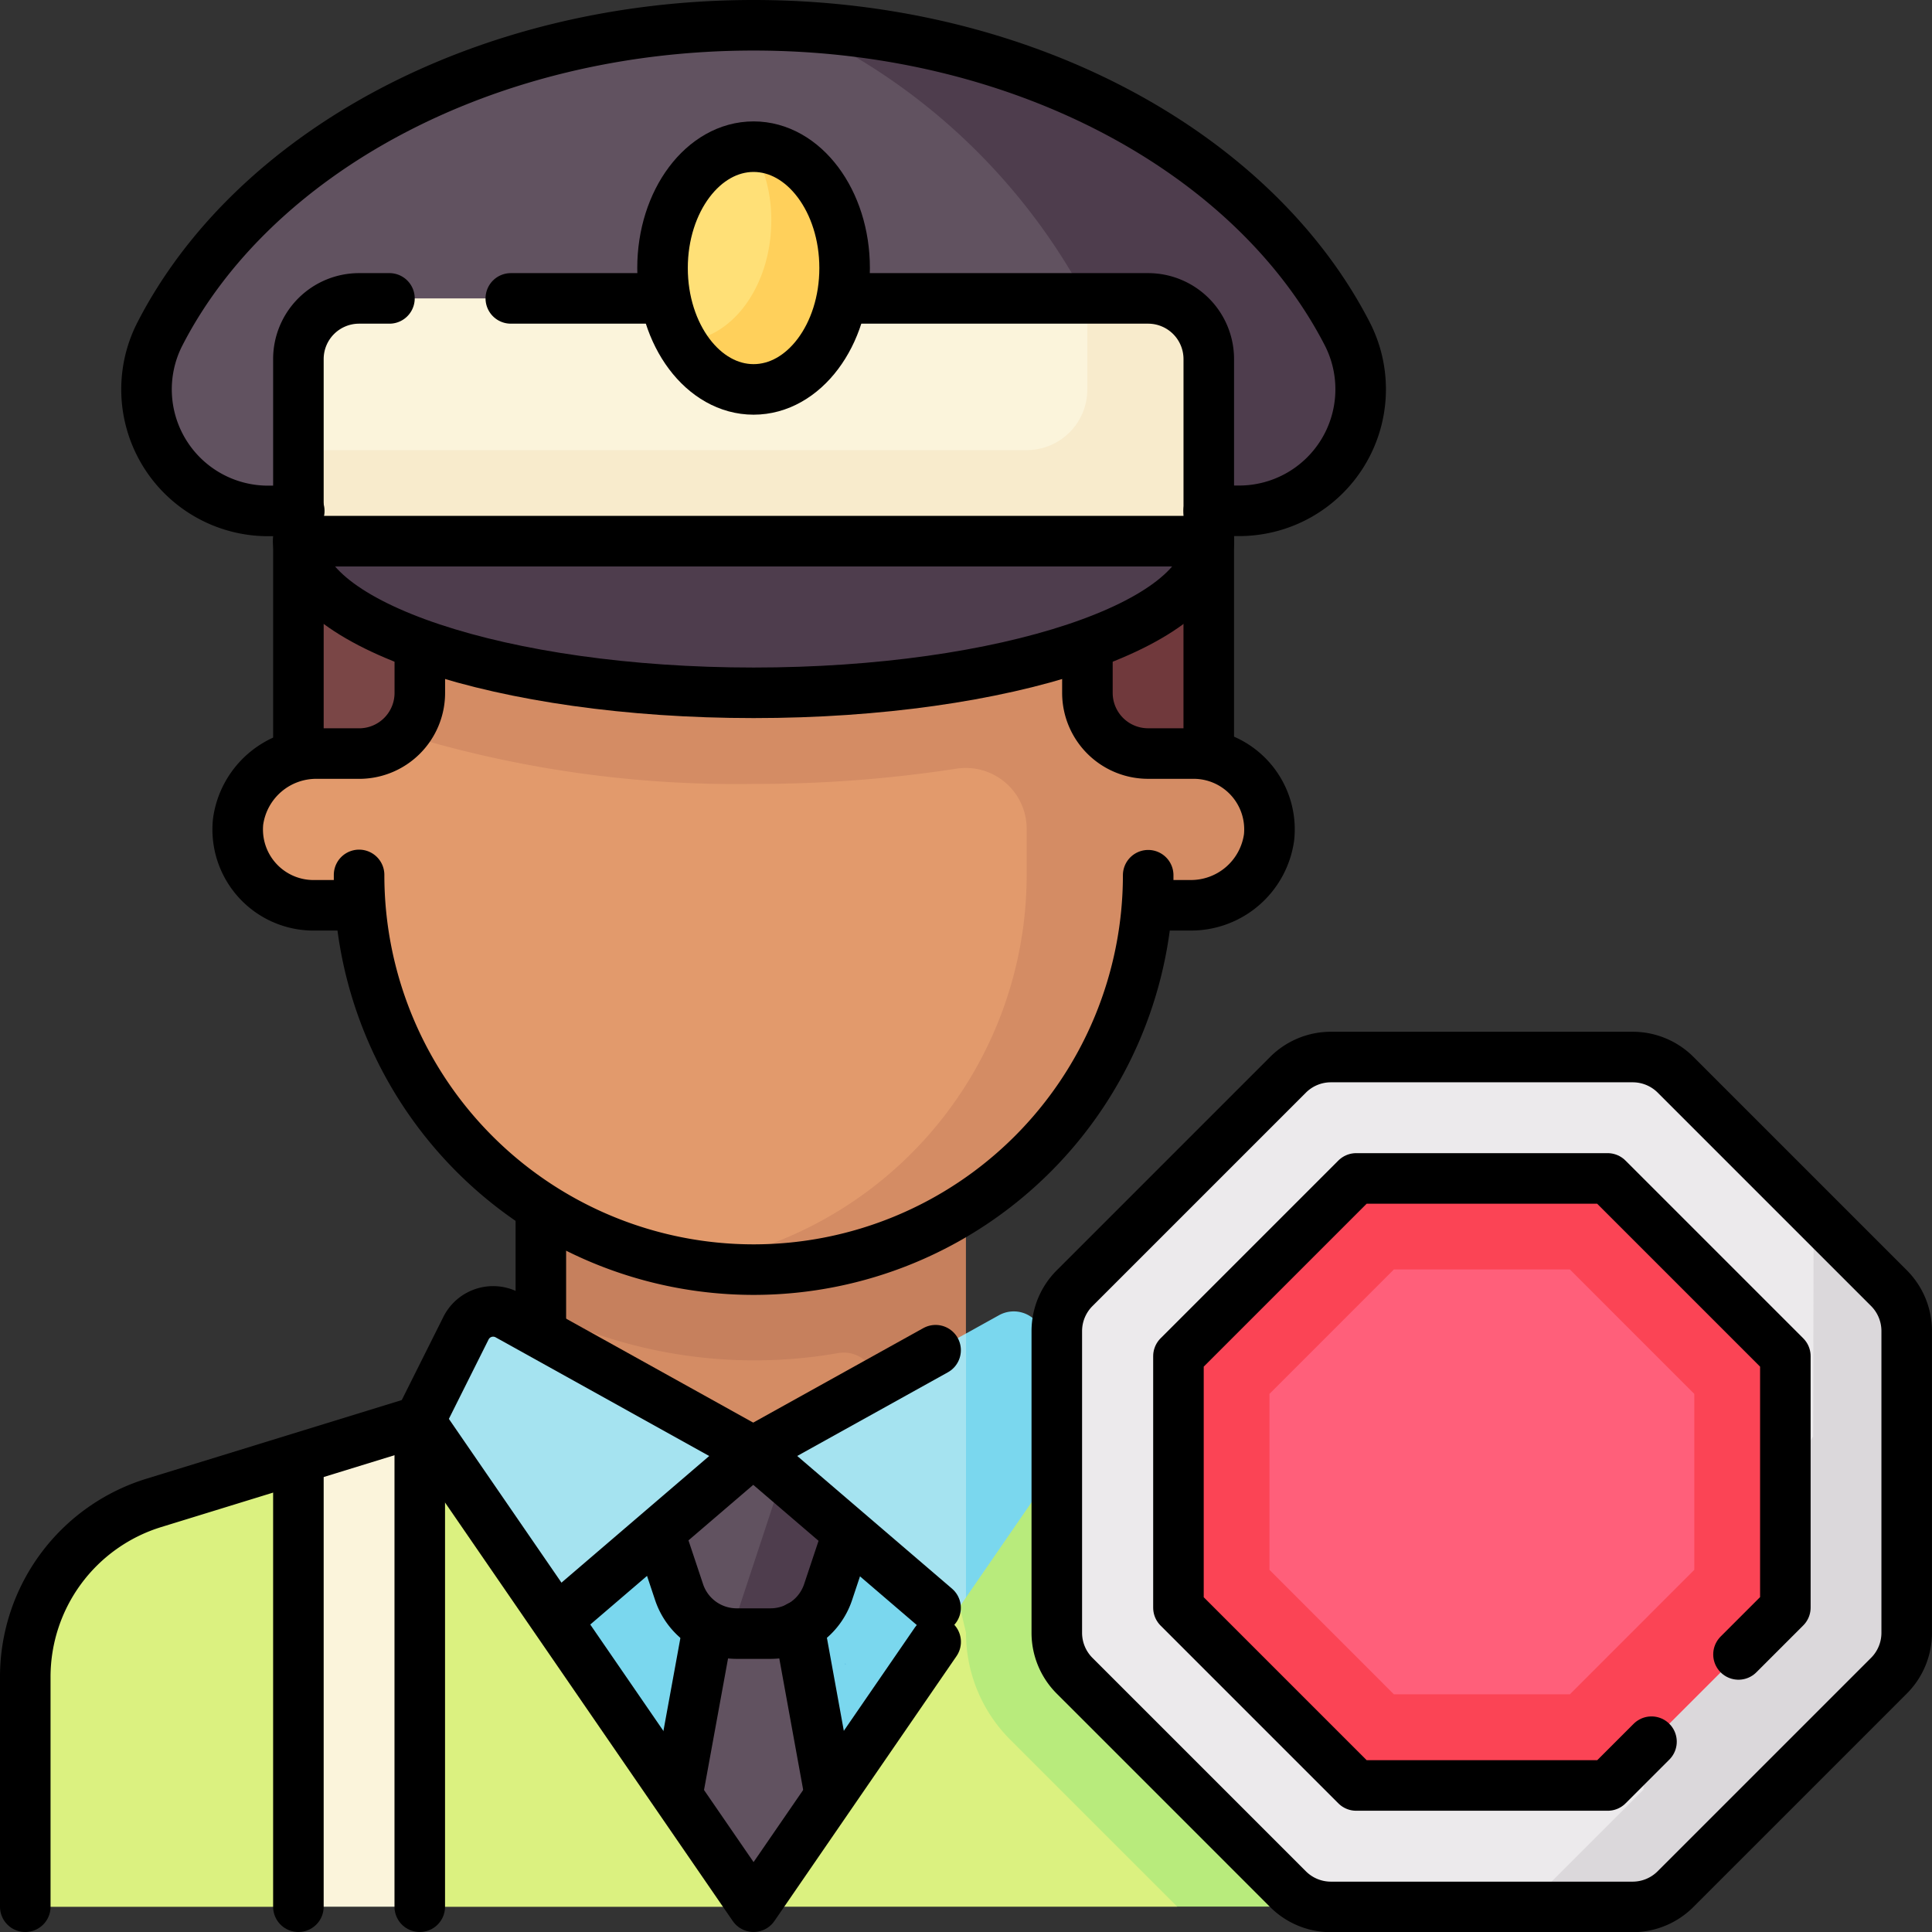 <svg xmlns="http://www.w3.org/2000/svg" width="68.799" height="68.799" viewBox="0 0 68.799 68.799">
  <rect x="0" y="0" width="68.799" height="68.799" fill="#333333" stroke="none"/>
  <g id="oficial-de-trafico" transform="translate(0.9 0.9)">
    <g id="Grupo_1063493" data-name="Grupo 1063493">
      <path id="Trazado_796286" data-name="Trazado 796286" d="M82.254,18.494C78.949,12.058,70.729,7.5,61.112,7.5S43.274,12.058,39.97,18.494a4.328,4.328,0,0,0,3.855,6.3H78.4A4.328,4.328,0,0,0,82.254,18.494Z" transform="translate(-35.177 -7.5)" fill="#615260"/>
      <path id="Trazado_796287" data-name="Trazado 796287" d="M231.2,18.8c-3.121-6.079-10.629-10.477-19.556-10.947a22.131,22.131,0,0,1,11.142,11.534,6.48,6.48,0,0,1-.4,5.709h4.96A4.328,4.328,0,0,0,231.2,18.8Z" transform="translate(-184.127 -7.801)" fill="#4e3d4d"/>
      <path id="Trazado_796288" data-name="Trazado 796288" d="M116.672,384.258l-.022.05v-.05l-12.957,4.323,12.967,11.887h0l12.967-11.887Z" transform="translate(-90.726 -333.469)" fill="#7ad7ee"/>
      <path id="Trazado_796289" data-name="Trazado 796289" d="M174.8,389.264l1.669-5.006h-8.645l1.669,5.006a2.136,2.136,0,0,0,1.043,1.2l-1.235,6.762,2.846,3.242,2.849-3.242-1.23-6.765A2.136,2.136,0,0,0,174.8,389.264Z" transform="translate(-146.21 -333.469)" fill="#615260"/>
      <g id="Grupo_1063492" data-name="Grupo 1063492" transform="translate(25.114 50.789)">
        <path id="Trazado_796290" data-name="Trazado 796290" d="M223.936,440.323c.07,0,.064,0,.015-.008Z" transform="translate(-219.873 -432.758)" fill="#0069d0"/>
        <path id="Trazado_796291" data-name="Trazado 796291" d="M198.938,384.258h-3l-2.14,6.484h1.425a2.161,2.161,0,0,0,2.05-1.478Z" transform="translate(-193.794 -384.258)" fill="#4e3d4d"/>
      </g>
      <rect id="Rectángulo_373301" data-name="Rectángulo 373301" width="7.564" height="10.806" transform="translate(9.726 17.29)" fill="#7a4646"/>
      <rect id="Rectángulo_373302" data-name="Rectángulo 373302" width="7.564" height="10.806" transform="translate(34.58 17.29)" fill="#70393c"/>
      <rect id="Rectángulo_373303" data-name="Rectángulo 373303" width="13.515" height="10.806" transform="translate(18.371 39.983)" fill="#d48c64"/>
      <path id="Trazado_796292" data-name="Trazado 796292" d="M143.774,309.9a17.293,17.293,0,0,0,10.558,1.5,1.154,1.154,0,0,1,.952.243,1.037,1.037,0,0,1,.377.808V314.9H158.9V304.1H143.774Z" transform="translate(-125.403 -264.113)" fill="#c6805d"/>
      <path id="Trazado_796293" data-name="Trazado 796293" d="M207.451,353.084l4.322,3.122-2.172,9.726-9.715-8.645Z" transform="translate(-173.952 -306.497)" fill="#a5e3f0"/>
      <path id="Trazado_796294" data-name="Trazado 796294" d="M256,358.956l.936.833h1.456l1.931-8.645-1.656-3.313a1.081,1.081,0,0,0-1.491-.461l-1.175.652Z" transform="translate(-222.501 -301.435)" fill="#7ad7ee"/>
      <path id="Trazado_796295" data-name="Trazado 796295" d="M97.5,158.275H96.032a2.161,2.161,0,0,1-2.161-2.161v-4.322H70.1v4.322a2.161,2.161,0,0,1-2.161,2.161H66.469a2.808,2.808,0,0,0-2.842,2.423,2.7,2.7,0,0,0,2.688,2.98H67.99a14.034,14.034,0,0,0,27.987,0h1.676a2.7,2.7,0,0,0,2.688-2.98A2.807,2.807,0,0,0,97.5,158.275Z" transform="translate(-56.049 -132.34)" fill="#e29a6c"/>
      <path id="Trazado_796296" data-name="Trazado 796296" d="M135.37,158.275H133.9a2.161,2.161,0,0,1-2.161-2.161v-4.322H107.968v4.322a2.148,2.148,0,0,1-.583,1.468,40.322,40.322,0,0,0,12.47,1.774,46.977,46.977,0,0,0,7.2-.539,2.168,2.168,0,0,1,2.525,2.129V162.6a14.039,14.039,0,0,1-11.894,13.866,13.948,13.948,0,0,0,16.162-12.785h1.676a2.7,2.7,0,0,0,2.688-2.98A2.807,2.807,0,0,0,135.37,158.275Z" transform="translate(-93.92 -132.34)" fill="#d48c64"/>
      <path id="Trazado_796297" data-name="Trazado 796297" d="M114.778,347.369a1.081,1.081,0,0,0-1.491.461l-1.657,3.313,2.172,9.726,9.715-8.645Z" transform="translate(-97.593 -301.434)" fill="#a5e3f0"/>
      <path id="Trazado_796298" data-name="Trazado 796298" d="M79.645,143.774c0,2.984,7.257,5.4,16.209,5.4s16.209-2.419,16.209-5.4Z" transform="translate(-69.919 -125.403)" fill="#4e3d4d"/>
      <path id="Trazado_796299" data-name="Trazado 796299" d="M109.9,79.645h-28.1a2.161,2.161,0,0,0-2.161,2.161V88.29h32.419V81.806A2.161,2.161,0,0,0,109.9,79.645Z" transform="translate(-69.92 -69.919)" fill="#fbf4db"/>
      <ellipse id="Elipse_8074" data-name="Elipse 8074" cx="3.242" cy="4.322" rx="3.242" ry="4.322" transform="translate(22.693 4.323)" fill="#ffe077"/>
      <path id="Trazado_796300" data-name="Trazado 796300" d="M21.548,376.242h-.011l-9.462,2.913a6.484,6.484,0,0,0-4.576,6.2v8.18h9.726l2.133-1.112,2.372,1.112h11.7Z" transform="translate(-7.5 -326.533)" fill="#dbf180"/>
      <path id="Trazado_796301" data-name="Trazado 796301" d="M207.128,426.385l-7.24,10.53h15.084v-8.18Z" transform="translate(-173.953 -369.917)" fill="#dbf180"/>
      <path id="Trazado_796302" data-name="Trazado 796302" d="M268.367,379.155l-9.462-2.913h-.011l-4.545,6.6.223.929a5.366,5.366,0,0,0,1.583,3.82l5.937,5.937h10.851v-8.18A6.484,6.484,0,0,0,268.367,379.155Z" transform="translate(-221.072 -326.533)" fill="#b8eb7c"/>
      <path id="Trazado_796303" data-name="Trazado 796303" d="M300.547,280.048H289.8a2.161,2.161,0,0,0-1.528.633l-7.6,7.6a2.161,2.161,0,0,0-.633,1.528v10.743a2.161,2.161,0,0,0,.633,1.528l7.6,7.6a2.161,2.161,0,0,0,1.528.633h10.743a2.161,2.161,0,0,0,1.528-.633l7.6-7.6a2.161,2.161,0,0,0,.633-1.528V289.805a2.161,2.161,0,0,0-.633-1.528l-7.6-7.6A2.161,2.161,0,0,0,300.547,280.048Z" transform="translate(-243.306 -243.307)" fill="#eceaec"/>
      <path id="Trazado_796304" data-name="Trazado 796304" d="M414.226,321.74l-.016,7.89-6.1,9.077.058,3.5-4.172,4.172h3.792a2.161,2.161,0,0,0,1.528-.633l7.6-7.6a2.161,2.161,0,0,0,.633-1.528V325.877a2.161,2.161,0,0,0-.633-1.528Z" transform="translate(-350.542 -279.378)" fill="#dbd8db"/>
      <path id="Trazado_796305" data-name="Trazado 796305" d="M333.884,320.129h-8.057l-5.7,5.7v8.057l5.7,5.7h8.057l5.7-5.7v-8.057Z" transform="translate(-277.985 -277.985)" fill="#ff5f7a"/>
      <path id="Trazado_796306" data-name="Trazado 796306" d="M318.443,312.112l-6.33,6.33v8.952l6.33,6.33H327.4l6.33-6.33v-8.952l-6.33-6.33h-8.952Zm12.04,13.939-4.43,4.431h-6.268l-4.43-4.431v-6.266l4.43-4.431h6.268l4.43,4.431Z" transform="translate(-271.049 -271.048)" fill="#fb4455"/>
      <path id="Trazado_796307" data-name="Trazado 796307" d="M79.645,393.532h4.323v-17.29h-.011l-4.312,1.328Z" transform="translate(-69.919 -326.533)" fill="#fbf4db"/>
      <path id="Trazado_796308" data-name="Trazado 796308" d="M109.9,79.645h-2.161v3.242a2.161,2.161,0,0,1-2.161,2.161H79.645V88.29h32.419V81.806A2.161,2.161,0,0,0,109.9,79.645Z" transform="translate(-69.919 -69.919)" fill="#f8ebcc"/>
      <path id="Trazado_796309" data-name="Trazado 796309" d="M183.42,39.565c-.016,0-.03.006-.045.006a5.256,5.256,0,0,1,.676,2.615c0,2.367-1.428,4.283-3.2,4.316a3.05,3.05,0,0,0,2.566,1.708c1.79,0,3.242-1.935,3.242-4.322S185.21,39.565,183.42,39.565Z" transform="translate(-157.485 -35.242)" fill="#ffd05b"/>
    </g>
    <g id="Grupo_1063494" data-name="Grupo 1063494">
      <line id="Línea_460" data-name="Línea 460" y1="4.322" transform="translate(18.36 42.144)" fill="none" stroke="#000" stroke-linecap="round" stroke-linejoin="round" stroke-miterlimit="10" stroke-width="1.8"/>
      <path id="Trazado_796310" data-name="Trazado 796310" d="M117.044,357.772l6.473-5.548-8.739-4.855a1.081,1.081,0,0,0-1.491.461l-1.657,3.313" transform="translate(-97.593 -301.434)" fill="none" stroke="#000" stroke-linecap="round" stroke-linejoin="round" stroke-miterlimit="10" stroke-width="1.8"/>
      <path id="Trazado_796311" data-name="Trazado 796311" d="M206.3,357.493l-6.495,3.608,6.494,5.567" transform="translate(-173.883 -310.312)" fill="none" stroke="#000" stroke-linecap="round" stroke-linejoin="round" stroke-miterlimit="10" stroke-width="1.8"/>
      <path id="Trazado_796312" data-name="Trazado 796312" d="M182.321,408.306l-.588,1.764a2.161,2.161,0,0,1-2.05,1.478h-1.207a2.161,2.161,0,0,1-2.05-1.478l-.588-1.764" transform="translate(-153.144 -354.275)" fill="none" stroke="#000" stroke-linecap="round" stroke-linejoin="round" stroke-miterlimit="10" stroke-width="1.8"/>
      <line id="Línea_461" data-name="Línea 461" x1="1.023" y2="5.601" transform="translate(23.272 57.151)" fill="none" stroke="#000" stroke-linecap="round" stroke-linejoin="round" stroke-miterlimit="10" stroke-width="1.8"/>
      <line id="Línea_462" data-name="Línea 462" x2="1.04" y2="5.72" transform="translate(27.557 57.012)" fill="none" stroke="#000" stroke-linecap="round" stroke-linejoin="round" stroke-miterlimit="10" stroke-width="1.8"/>
      <path id="Trazado_796313" data-name="Trazado 796313" d="M70.1,172.832v1.486a2.161,2.161,0,0,1-2.161,2.161H66.471a2.808,2.808,0,0,0-2.842,2.423,2.7,2.7,0,0,0,2.687,2.98h1.621V180.8a14.048,14.048,0,0,0,28.1.011v1.07H97.5a2.808,2.808,0,0,0,2.842-2.423,2.7,2.7,0,0,0-2.688-2.98H96.034a2.161,2.161,0,0,1-2.161-2.161v-1.486" transform="translate(-56.05 -150.544)" fill="none" stroke="#000" stroke-linecap="round" stroke-linejoin="round" stroke-miterlimit="10" stroke-width="1.8"/>
      <path id="Trazado_796314" data-name="Trazado 796314" d="M112.065,143.774c0,2.984-7.257,5.4-16.209,5.4s-16.209-2.419-16.209-5.4" transform="translate(-69.92 -125.403)" fill="none" stroke="#000" stroke-linecap="round" stroke-linejoin="round" stroke-miterlimit="10" stroke-width="1.8"/>
      <line id="Línea_465" data-name="Línea 465" y1="7.564" transform="translate(9.726 18.371)" fill="none" stroke="#000" stroke-linecap="round" stroke-linejoin="round" stroke-miterlimit="10" stroke-width="1.8"/>
      <line id="Línea_466" data-name="Línea 466" y1="7.564" transform="translate(42.144 18.371)" fill="none" stroke="#000" stroke-linecap="round" stroke-linejoin="round" stroke-miterlimit="10" stroke-width="1.8"/>
      <path id="Trazado_796315" data-name="Trazado 796315" d="M82.888,79.645H81.807a2.161,2.161,0,0,0-2.161,2.161V88.29h32.419V81.806a2.161,2.161,0,0,0-2.161-2.161H99.1" transform="translate(-69.92 -69.919)" fill="none" stroke="#000" stroke-linecap="round" stroke-linejoin="round" stroke-miterlimit="10" stroke-width="1.8"/>
      <line id="Línea_467" data-name="Línea 467" x1="5.403" transform="translate(17.29 9.726)" fill="none" stroke="#000" stroke-linecap="round" stroke-linejoin="round" stroke-miterlimit="10" stroke-width="1.8"/>
      <path id="Trazado_796316" data-name="Trazado 796316" d="M77.321,24.79H78.4a4.328,4.328,0,0,0,3.855-6.3C78.949,12.058,70.729,7.5,61.112,7.5S43.274,12.058,39.97,18.494a4.328,4.328,0,0,0,3.855,6.3h1.109" transform="translate(-35.177 -7.5)" fill="none" stroke="#000" stroke-linecap="round" stroke-linejoin="round" stroke-miterlimit="10" stroke-width="1.8"/>
      <path id="Trazado_796317" data-name="Trazado 796317" d="M7.5,393.531v-8.18a6.484,6.484,0,0,1,4.576-6.2l9.462-2.914" transform="translate(-7.5 -326.532)" fill="none" stroke="#000" stroke-linecap="round" stroke-linejoin="round" stroke-miterlimit="10" stroke-width="1.8"/>
      <ellipse id="Elipse_8075" data-name="Elipse 8075" cx="3.242" cy="4.322" rx="3.242" ry="4.322" transform="translate(22.693 4.323)" fill="none" stroke="#000" stroke-linecap="round" stroke-linejoin="round" stroke-miterlimit="10" stroke-width="1.8"/>
      <path id="Trazado_796318" data-name="Trazado 796318" d="M130.081,384.1l-6.484,9.431-11.887-17.29" transform="translate(-97.662 -326.533)" fill="none" stroke="#000" stroke-linecap="round" stroke-linejoin="round" stroke-miterlimit="10" stroke-width="1.8"/>
      <line id="Línea_468" data-name="Línea 468" y2="17.29" transform="translate(14.048 49.709)" fill="none" stroke="#000" stroke-linecap="round" stroke-linejoin="round" stroke-miterlimit="10" stroke-width="1.8"/>
      <line id="Línea_469" data-name="Línea 469" y2="15.875" transform="translate(9.726 51.124)" fill="none" stroke="#000" stroke-linecap="round" stroke-linejoin="round" stroke-miterlimit="10" stroke-width="1.8"/>
      <path id="Trazado_796319" data-name="Trazado 796319" d="M300.547,280.048H289.8a2.161,2.161,0,0,0-1.528.633l-7.6,7.6a2.161,2.161,0,0,0-.633,1.528v10.743a2.161,2.161,0,0,0,.633,1.528l7.6,7.6a2.161,2.161,0,0,0,1.528.633h10.743a2.161,2.161,0,0,0,1.528-.633l7.6-7.6a2.161,2.161,0,0,0,.633-1.528V289.805a2.161,2.161,0,0,0-.633-1.528l-7.6-7.6A2.161,2.161,0,0,0,300.547,280.048Z" transform="translate(-243.306 -243.307)" fill="none" stroke="#000" stroke-linecap="round" stroke-linejoin="round" stroke-miterlimit="10" stroke-width="1.8"/>
      <path id="Trazado_796320" data-name="Trazado 796320" d="M332.057,329.064l1.669-1.669v-8.952l-6.33-6.33h-8.952l-6.33,6.33V327.4l6.33,6.33H327.4l1.559-1.559" transform="translate(-271.049 -271.049)" fill="none" stroke="#000" stroke-linecap="round" stroke-linejoin="round" stroke-miterlimit="10" stroke-width="1.8"/>
    </g>
  </g>
</svg>
